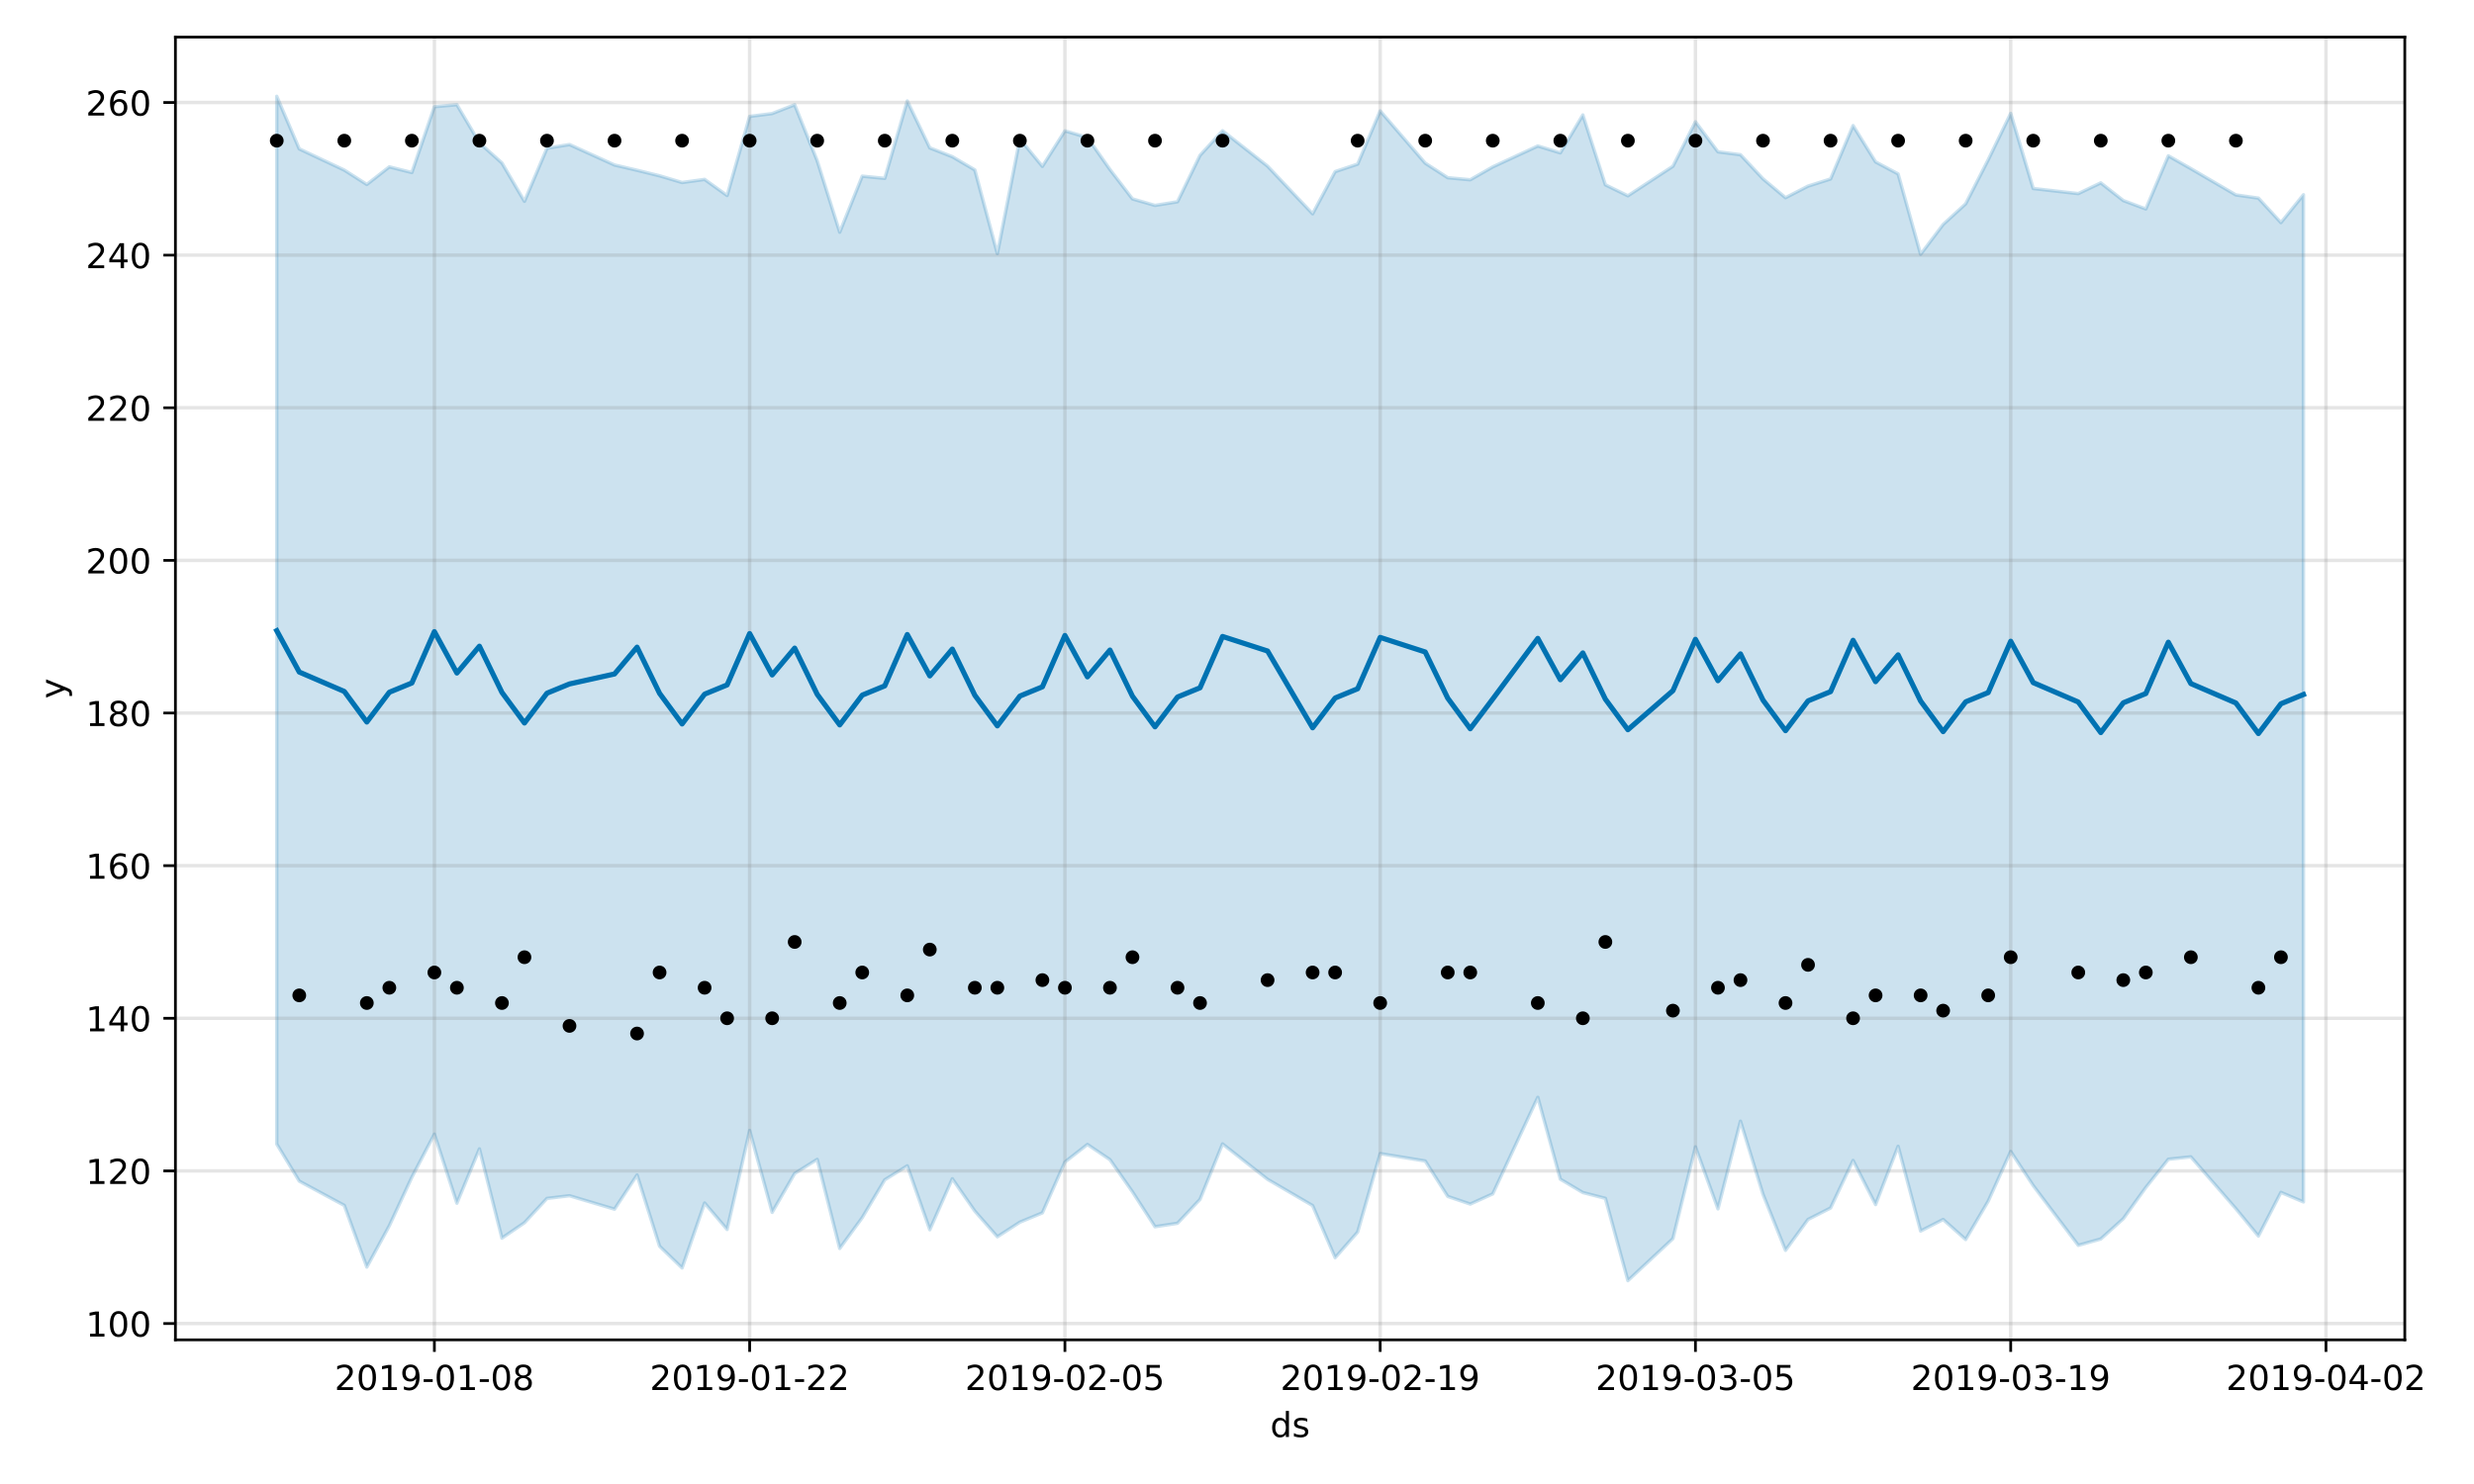 <?xml version="1.0" encoding="utf-8" standalone="no"?>
<!DOCTYPE svg PUBLIC "-//W3C//DTD SVG 1.1//EN"
  "http://www.w3.org/Graphics/SVG/1.1/DTD/svg11.dtd">
<!-- Created with matplotlib (https://matplotlib.org/) -->
<svg height="432pt" version="1.1" viewBox="0 0 720 432" width="720pt" xmlns="http://www.w3.org/2000/svg" xmlns:xlink="http://www.w3.org/1999/xlink">
 <defs>
  <style type="text/css">
*{stroke-linecap:butt;stroke-linejoin:round;}
  </style>
 </defs>
 <g id="figure_1">
  <g id="patch_1">
   <path d="M 0 432 
L 720 432 
L 720 0 
L 0 0 
z
" style="fill:#ffffff;"/>
  </g>
  <g id="axes_1">
   <g id="patch_2">
    <path d="M 51.05 390.04 
L 699.857 390.04 
L 699.857 10.8 
L 51.05 10.8 
z
" style="fill:#ffffff;"/>
   </g>
   <g id="PolyCollection_1">
    <defs>
     <path d="M 80.541 -403.962 
L 80.541 -98.959 
L 87.095 -88.161 
L 100.202 -81.095 
L 106.756 -63.142 
L 113.309 -75.193 
L 119.863 -89.298 
L 126.417 -101.846 
L 132.97 -81.734 
L 139.524 -97.559 
L 146.077 -71.567 
L 152.631 -76.053 
L 159.185 -83.125 
L 165.738 -83.907 
L 178.845 -79.998 
L 185.399 -89.959 
L 191.953 -69.223 
L 198.506 -62.887 
L 205.06 -81.792 
L 211.613 -74.097 
L 218.167 -102.927 
L 224.721 -79.072 
L 231.274 -90.397 
L 237.828 -94.494 
L 244.381 -68.563 
L 250.935 -77.53 
L 257.489 -88.544 
L 264.042 -92.62 
L 270.596 -74.007 
L 277.15 -88.855 
L 283.703 -79.435 
L 290.257 -71.97 
L 296.81 -76.213 
L 303.364 -78.929 
L 309.918 -93.724 
L 316.471 -98.839 
L 323.025 -94.42 
L 329.578 -85.042 
L 336.132 -74.89 
L 342.686 -75.891 
L 349.239 -82.854 
L 355.793 -98.995 
L 368.9 -88.688 
L 382.007 -81.039 
L 388.561 -65.871 
L 395.114 -73.334 
L 401.668 -96.181 
L 414.775 -94.031 
L 421.329 -83.712 
L 427.883 -81.484 
L 434.436 -84.455 
L 447.543 -112.554 
L 454.097 -88.735 
L 460.651 -84.841 
L 467.204 -83.152 
L 473.758 -59.198 
L 486.865 -71.424 
L 493.419 -98.143 
L 499.972 -80.089 
L 506.526 -105.616 
L 513.079 -84.335 
L 519.633 -68.019 
L 526.187 -77.008 
L 532.74 -80.34 
L 539.294 -94.18 
L 545.847 -81.338 
L 552.401 -98.308 
L 558.955 -73.64 
L 565.508 -76.998 
L 572.062 -71.17 
L 578.616 -82.315 
L 585.169 -96.812 
L 591.723 -86.862 
L 604.83 -69.482 
L 611.384 -71.325 
L 617.937 -77.218 
L 624.491 -86.316 
L 631.044 -94.533 
L 637.598 -95.231 
L 650.705 -80.135 
L 657.259 -72.183 
L 663.812 -84.888 
L 670.366 -82.108 
L 670.366 -375.306 
L 670.366 -375.306 
L 663.812 -367.199 
L 657.259 -374.333 
L 650.705 -375.264 
L 637.598 -382.914 
L 631.044 -386.642 
L 624.491 -371.172 
L 617.937 -373.624 
L 611.384 -378.771 
L 604.83 -375.648 
L 591.723 -377.132 
L 585.169 -398.993 
L 578.616 -385.485 
L 572.062 -372.67 
L 565.508 -366.661 
L 558.955 -357.965 
L 552.401 -381.381 
L 545.847 -384.866 
L 539.294 -395.445 
L 532.74 -379.903 
L 526.187 -377.828 
L 519.633 -374.45 
L 513.079 -379.947 
L 506.526 -386.964 
L 499.972 -387.803 
L 493.419 -396.546 
L 486.865 -383.6 
L 473.758 -375.004 
L 467.204 -378.211 
L 460.651 -398.546 
L 454.097 -387.505 
L 447.543 -389.497 
L 434.436 -383.421 
L 427.883 -379.672 
L 421.329 -380.273 
L 414.775 -384.514 
L 401.668 -399.718 
L 395.114 -384.229 
L 388.561 -382.045 
L 382.007 -369.762 
L 368.9 -383.633 
L 355.793 -393.934 
L 349.239 -386.779 
L 342.686 -373.269 
L 336.132 -372.213 
L 329.578 -374.101 
L 323.025 -382.667 
L 316.471 -391.989 
L 309.918 -393.899 
L 303.364 -383.569 
L 296.81 -391.559 
L 290.257 -358.176 
L 283.703 -382.54 
L 277.15 -386.387 
L 270.596 -388.952 
L 264.042 -402.604 
L 257.489 -380.075 
L 250.935 -380.72 
L 244.381 -364.405 
L 237.828 -385.213 
L 231.274 -401.509 
L 224.721 -398.952 
L 218.167 -398.111 
L 211.613 -375.084 
L 205.06 -379.781 
L 198.506 -378.875 
L 191.953 -380.832 
L 185.399 -382.443 
L 178.845 -383.974 
L 165.738 -389.92 
L 159.185 -388.857 
L 152.631 -373.399 
L 146.077 -384.566 
L 139.524 -390.435 
L 132.97 -401.524 
L 126.417 -400.941 
L 119.863 -381.777 
L 113.309 -383.432 
L 106.756 -378.311 
L 100.202 -382.49 
L 87.095 -388.662 
L 80.541 -403.962 
z
" id="me79ad6f4a4" style="stroke:#0072b2;stroke-opacity:0.2;"/>
    </defs>
    <g clip-path="url(#pa8991eb6a6)">
     <use style="fill:#0072b2;fill-opacity:0.2;stroke:#0072b2;stroke-opacity:0.2;" x="0" xlink:href="#me79ad6f4a4" y="432"/>
    </g>
   </g>
   <g id="matplotlib.axis_1">
    <g id="xtick_1">
     <g id="line2d_1">
      <path clip-path="url(#pa8991eb6a6)" d="M 126.417 390.04 
L 126.417 10.8 
" style="fill:none;stroke:#808080;stroke-linecap:square;stroke-opacity:0.2;"/>
     </g>
     <g id="line2d_2">
      <defs>
       <path d="M 0 0 
L 0 3.5 
" id="m80a63a4920" style="stroke:#000000;stroke-width:0.8;"/>
      </defs>
      <g>
       <use style="stroke:#000000;stroke-width:0.8;" x="126.417" xlink:href="#m80a63a4920" y="390.04"/>
      </g>
     </g>
     <g id="text_1">
      <!-- 2019-01-08 -->
      <defs>
       <path d="M 19.188 8.297 
L 53.609 8.297 
L 53.609 0 
L 7.328 0 
L 7.328 8.297 
Q 12.938 14.109 22.625 23.891 
Q 32.328 33.688 34.812 36.531 
Q 39.547 41.844 41.422 45.531 
Q 43.312 49.219 43.312 52.781 
Q 43.312 58.594 39.234 62.25 
Q 35.156 65.922 28.609 65.922 
Q 23.969 65.922 18.812 64.312 
Q 13.672 62.703 7.812 59.422 
L 7.812 69.391 
Q 13.766 71.781 18.938 73 
Q 24.125 74.219 28.422 74.219 
Q 39.75 74.219 46.484 68.547 
Q 53.219 62.891 53.219 53.422 
Q 53.219 48.922 51.531 44.891 
Q 49.859 40.875 45.406 35.406 
Q 44.188 33.984 37.641 27.219 
Q 31.109 20.453 19.188 8.297 
z
" id="DejaVuSans-50"/>
       <path d="M 31.781 66.406 
Q 24.172 66.406 20.328 58.906 
Q 16.5 51.422 16.5 36.375 
Q 16.5 21.391 20.328 13.891 
Q 24.172 6.391 31.781 6.391 
Q 39.453 6.391 43.281 13.891 
Q 47.125 21.391 47.125 36.375 
Q 47.125 51.422 43.281 58.906 
Q 39.453 66.406 31.781 66.406 
z
M 31.781 74.219 
Q 44.047 74.219 50.516 64.516 
Q 56.984 54.828 56.984 36.375 
Q 56.984 17.969 50.516 8.266 
Q 44.047 -1.422 31.781 -1.422 
Q 19.531 -1.422 13.062 8.266 
Q 6.594 17.969 6.594 36.375 
Q 6.594 54.828 13.062 64.516 
Q 19.531 74.219 31.781 74.219 
z
" id="DejaVuSans-48"/>
       <path d="M 12.406 8.297 
L 28.516 8.297 
L 28.516 63.922 
L 10.984 60.406 
L 10.984 69.391 
L 28.422 72.906 
L 38.281 72.906 
L 38.281 8.297 
L 54.391 8.297 
L 54.391 0 
L 12.406 0 
z
" id="DejaVuSans-49"/>
       <path d="M 10.984 1.516 
L 10.984 10.5 
Q 14.703 8.734 18.5 7.812 
Q 22.312 6.891 25.984 6.891 
Q 35.75 6.891 40.891 13.453 
Q 46.047 20.016 46.781 33.406 
Q 43.953 29.203 39.594 26.953 
Q 35.25 24.703 29.984 24.703 
Q 19.047 24.703 12.672 31.312 
Q 6.297 37.938 6.297 49.422 
Q 6.297 60.641 12.938 67.422 
Q 19.578 74.219 30.609 74.219 
Q 43.266 74.219 49.922 64.516 
Q 56.594 54.828 56.594 36.375 
Q 56.594 19.141 48.406 8.859 
Q 40.234 -1.422 26.422 -1.422 
Q 22.703 -1.422 18.891 -0.688 
Q 15.094 0.047 10.984 1.516 
z
M 30.609 32.422 
Q 37.25 32.422 41.125 36.953 
Q 45.016 41.5 45.016 49.422 
Q 45.016 57.281 41.125 61.844 
Q 37.25 66.406 30.609 66.406 
Q 23.969 66.406 20.094 61.844 
Q 16.219 57.281 16.219 49.422 
Q 16.219 41.5 20.094 36.953 
Q 23.969 32.422 30.609 32.422 
z
" id="DejaVuSans-57"/>
       <path d="M 4.891 31.391 
L 31.203 31.391 
L 31.203 23.391 
L 4.891 23.391 
z
" id="DejaVuSans-45"/>
       <path d="M 31.781 34.625 
Q 24.75 34.625 20.719 30.859 
Q 16.703 27.094 16.703 20.516 
Q 16.703 13.922 20.719 10.156 
Q 24.75 6.391 31.781 6.391 
Q 38.812 6.391 42.859 10.172 
Q 46.922 13.969 46.922 20.516 
Q 46.922 27.094 42.891 30.859 
Q 38.875 34.625 31.781 34.625 
z
M 21.922 38.812 
Q 15.578 40.375 12.031 44.719 
Q 8.5 49.078 8.5 55.328 
Q 8.5 64.062 14.719 69.141 
Q 20.953 74.219 31.781 74.219 
Q 42.672 74.219 48.875 69.141 
Q 55.078 64.062 55.078 55.328 
Q 55.078 49.078 51.531 44.719 
Q 48 40.375 41.703 38.812 
Q 48.828 37.156 52.797 32.312 
Q 56.781 27.484 56.781 20.516 
Q 56.781 9.906 50.312 4.234 
Q 43.844 -1.422 31.781 -1.422 
Q 19.734 -1.422 13.25 4.234 
Q 6.781 9.906 6.781 20.516 
Q 6.781 27.484 10.781 32.312 
Q 14.797 37.156 21.922 38.812 
z
M 18.312 54.391 
Q 18.312 48.734 21.844 45.562 
Q 25.391 42.391 31.781 42.391 
Q 38.141 42.391 41.719 45.562 
Q 45.312 48.734 45.312 54.391 
Q 45.312 60.062 41.719 63.234 
Q 38.141 66.406 31.781 66.406 
Q 25.391 66.406 21.844 63.234 
Q 18.312 60.062 18.312 54.391 
z
" id="DejaVuSans-56"/>
      </defs>
      <g transform="translate(97.359 404.638)scale(0.1 -0.1)">
       <use xlink:href="#DejaVuSans-50"/>
       <use x="63.623" xlink:href="#DejaVuSans-48"/>
       <use x="127.246" xlink:href="#DejaVuSans-49"/>
       <use x="190.869" xlink:href="#DejaVuSans-57"/>
       <use x="254.492" xlink:href="#DejaVuSans-45"/>
       <use x="290.576" xlink:href="#DejaVuSans-48"/>
       <use x="354.199" xlink:href="#DejaVuSans-49"/>
       <use x="417.822" xlink:href="#DejaVuSans-45"/>
       <use x="453.906" xlink:href="#DejaVuSans-48"/>
       <use x="517.529" xlink:href="#DejaVuSans-56"/>
      </g>
     </g>
    </g>
    <g id="xtick_2">
     <g id="line2d_3">
      <path clip-path="url(#pa8991eb6a6)" d="M 218.167 390.04 
L 218.167 10.8 
" style="fill:none;stroke:#808080;stroke-linecap:square;stroke-opacity:0.2;"/>
     </g>
     <g id="line2d_4">
      <g>
       <use style="stroke:#000000;stroke-width:0.8;" x="218.167" xlink:href="#m80a63a4920" y="390.04"/>
      </g>
     </g>
     <g id="text_2">
      <!-- 2019-01-22 -->
      <g transform="translate(189.109 404.638)scale(0.1 -0.1)">
       <use xlink:href="#DejaVuSans-50"/>
       <use x="63.623" xlink:href="#DejaVuSans-48"/>
       <use x="127.246" xlink:href="#DejaVuSans-49"/>
       <use x="190.869" xlink:href="#DejaVuSans-57"/>
       <use x="254.492" xlink:href="#DejaVuSans-45"/>
       <use x="290.576" xlink:href="#DejaVuSans-48"/>
       <use x="354.199" xlink:href="#DejaVuSans-49"/>
       <use x="417.822" xlink:href="#DejaVuSans-45"/>
       <use x="453.906" xlink:href="#DejaVuSans-50"/>
       <use x="517.529" xlink:href="#DejaVuSans-50"/>
      </g>
     </g>
    </g>
    <g id="xtick_3">
     <g id="line2d_5">
      <path clip-path="url(#pa8991eb6a6)" d="M 309.918 390.04 
L 309.918 10.8 
" style="fill:none;stroke:#808080;stroke-linecap:square;stroke-opacity:0.2;"/>
     </g>
     <g id="line2d_6">
      <g>
       <use style="stroke:#000000;stroke-width:0.8;" x="309.918" xlink:href="#m80a63a4920" y="390.04"/>
      </g>
     </g>
     <g id="text_3">
      <!-- 2019-02-05 -->
      <defs>
       <path d="M 10.797 72.906 
L 49.516 72.906 
L 49.516 64.594 
L 19.828 64.594 
L 19.828 46.734 
Q 21.969 47.469 24.109 47.828 
Q 26.266 48.188 28.422 48.188 
Q 40.625 48.188 47.75 41.5 
Q 54.891 34.812 54.891 23.391 
Q 54.891 11.625 47.562 5.094 
Q 40.234 -1.422 26.906 -1.422 
Q 22.312 -1.422 17.547 -0.641 
Q 12.797 0.141 7.719 1.703 
L 7.719 11.625 
Q 12.109 9.234 16.797 8.062 
Q 21.484 6.891 26.703 6.891 
Q 35.156 6.891 40.078 11.328 
Q 45.016 15.766 45.016 23.391 
Q 45.016 31 40.078 35.438 
Q 35.156 39.891 26.703 39.891 
Q 22.75 39.891 18.812 39.016 
Q 14.891 38.141 10.797 36.281 
z
" id="DejaVuSans-53"/>
      </defs>
      <g transform="translate(280.86 404.638)scale(0.1 -0.1)">
       <use xlink:href="#DejaVuSans-50"/>
       <use x="63.623" xlink:href="#DejaVuSans-48"/>
       <use x="127.246" xlink:href="#DejaVuSans-49"/>
       <use x="190.869" xlink:href="#DejaVuSans-57"/>
       <use x="254.492" xlink:href="#DejaVuSans-45"/>
       <use x="290.576" xlink:href="#DejaVuSans-48"/>
       <use x="354.199" xlink:href="#DejaVuSans-50"/>
       <use x="417.822" xlink:href="#DejaVuSans-45"/>
       <use x="453.906" xlink:href="#DejaVuSans-48"/>
       <use x="517.529" xlink:href="#DejaVuSans-53"/>
      </g>
     </g>
    </g>
    <g id="xtick_4">
     <g id="line2d_7">
      <path clip-path="url(#pa8991eb6a6)" d="M 401.668 390.04 
L 401.668 10.8 
" style="fill:none;stroke:#808080;stroke-linecap:square;stroke-opacity:0.2;"/>
     </g>
     <g id="line2d_8">
      <g>
       <use style="stroke:#000000;stroke-width:0.8;" x="401.668" xlink:href="#m80a63a4920" y="390.04"/>
      </g>
     </g>
     <g id="text_4">
      <!-- 2019-02-19 -->
      <g transform="translate(372.61 404.638)scale(0.1 -0.1)">
       <use xlink:href="#DejaVuSans-50"/>
       <use x="63.623" xlink:href="#DejaVuSans-48"/>
       <use x="127.246" xlink:href="#DejaVuSans-49"/>
       <use x="190.869" xlink:href="#DejaVuSans-57"/>
       <use x="254.492" xlink:href="#DejaVuSans-45"/>
       <use x="290.576" xlink:href="#DejaVuSans-48"/>
       <use x="354.199" xlink:href="#DejaVuSans-50"/>
       <use x="417.822" xlink:href="#DejaVuSans-45"/>
       <use x="453.906" xlink:href="#DejaVuSans-49"/>
       <use x="517.529" xlink:href="#DejaVuSans-57"/>
      </g>
     </g>
    </g>
    <g id="xtick_5">
     <g id="line2d_9">
      <path clip-path="url(#pa8991eb6a6)" d="M 493.419 390.04 
L 493.419 10.8 
" style="fill:none;stroke:#808080;stroke-linecap:square;stroke-opacity:0.2;"/>
     </g>
     <g id="line2d_10">
      <g>
       <use style="stroke:#000000;stroke-width:0.8;" x="493.419" xlink:href="#m80a63a4920" y="390.04"/>
      </g>
     </g>
     <g id="text_5">
      <!-- 2019-03-05 -->
      <defs>
       <path d="M 40.578 39.312 
Q 47.656 37.797 51.625 33 
Q 55.609 28.219 55.609 21.188 
Q 55.609 10.406 48.188 4.484 
Q 40.766 -1.422 27.094 -1.422 
Q 22.516 -1.422 17.656 -0.516 
Q 12.797 0.391 7.625 2.203 
L 7.625 11.719 
Q 11.719 9.328 16.594 8.109 
Q 21.484 6.891 26.812 6.891 
Q 36.078 6.891 40.938 10.547 
Q 45.797 14.203 45.797 21.188 
Q 45.797 27.641 41.281 31.266 
Q 36.766 34.906 28.719 34.906 
L 20.219 34.906 
L 20.219 43.016 
L 29.109 43.016 
Q 36.375 43.016 40.234 45.922 
Q 44.094 48.828 44.094 54.297 
Q 44.094 59.906 40.109 62.906 
Q 36.141 65.922 28.719 65.922 
Q 24.656 65.922 20.016 65.031 
Q 15.375 64.156 9.812 62.312 
L 9.812 71.094 
Q 15.438 72.656 20.344 73.438 
Q 25.25 74.219 29.594 74.219 
Q 40.828 74.219 47.359 69.109 
Q 53.906 64.016 53.906 55.328 
Q 53.906 49.266 50.438 45.094 
Q 46.969 40.922 40.578 39.312 
z
" id="DejaVuSans-51"/>
      </defs>
      <g transform="translate(464.361 404.638)scale(0.1 -0.1)">
       <use xlink:href="#DejaVuSans-50"/>
       <use x="63.623" xlink:href="#DejaVuSans-48"/>
       <use x="127.246" xlink:href="#DejaVuSans-49"/>
       <use x="190.869" xlink:href="#DejaVuSans-57"/>
       <use x="254.492" xlink:href="#DejaVuSans-45"/>
       <use x="290.576" xlink:href="#DejaVuSans-48"/>
       <use x="354.199" xlink:href="#DejaVuSans-51"/>
       <use x="417.822" xlink:href="#DejaVuSans-45"/>
       <use x="453.906" xlink:href="#DejaVuSans-48"/>
       <use x="517.529" xlink:href="#DejaVuSans-53"/>
      </g>
     </g>
    </g>
    <g id="xtick_6">
     <g id="line2d_11">
      <path clip-path="url(#pa8991eb6a6)" d="M 585.169 390.04 
L 585.169 10.8 
" style="fill:none;stroke:#808080;stroke-linecap:square;stroke-opacity:0.2;"/>
     </g>
     <g id="line2d_12">
      <g>
       <use style="stroke:#000000;stroke-width:0.8;" x="585.169" xlink:href="#m80a63a4920" y="390.04"/>
      </g>
     </g>
     <g id="text_6">
      <!-- 2019-03-19 -->
      <g transform="translate(556.111 404.638)scale(0.1 -0.1)">
       <use xlink:href="#DejaVuSans-50"/>
       <use x="63.623" xlink:href="#DejaVuSans-48"/>
       <use x="127.246" xlink:href="#DejaVuSans-49"/>
       <use x="190.869" xlink:href="#DejaVuSans-57"/>
       <use x="254.492" xlink:href="#DejaVuSans-45"/>
       <use x="290.576" xlink:href="#DejaVuSans-48"/>
       <use x="354.199" xlink:href="#DejaVuSans-51"/>
       <use x="417.822" xlink:href="#DejaVuSans-45"/>
       <use x="453.906" xlink:href="#DejaVuSans-49"/>
       <use x="517.529" xlink:href="#DejaVuSans-57"/>
      </g>
     </g>
    </g>
    <g id="xtick_7">
     <g id="line2d_13">
      <path clip-path="url(#pa8991eb6a6)" d="M 676.92 390.04 
L 676.92 10.8 
" style="fill:none;stroke:#808080;stroke-linecap:square;stroke-opacity:0.2;"/>
     </g>
     <g id="line2d_14">
      <g>
       <use style="stroke:#000000;stroke-width:0.8;" x="676.92" xlink:href="#m80a63a4920" y="390.04"/>
      </g>
     </g>
     <g id="text_7">
      <!-- 2019-04-02 -->
      <defs>
       <path d="M 37.797 64.312 
L 12.891 25.391 
L 37.797 25.391 
z
M 35.203 72.906 
L 47.609 72.906 
L 47.609 25.391 
L 58.016 25.391 
L 58.016 17.188 
L 47.609 17.188 
L 47.609 0 
L 37.797 0 
L 37.797 17.188 
L 4.891 17.188 
L 4.891 26.703 
z
" id="DejaVuSans-52"/>
      </defs>
      <g transform="translate(647.862 404.638)scale(0.1 -0.1)">
       <use xlink:href="#DejaVuSans-50"/>
       <use x="63.623" xlink:href="#DejaVuSans-48"/>
       <use x="127.246" xlink:href="#DejaVuSans-49"/>
       <use x="190.869" xlink:href="#DejaVuSans-57"/>
       <use x="254.492" xlink:href="#DejaVuSans-45"/>
       <use x="290.576" xlink:href="#DejaVuSans-48"/>
       <use x="354.199" xlink:href="#DejaVuSans-52"/>
       <use x="417.822" xlink:href="#DejaVuSans-45"/>
       <use x="453.906" xlink:href="#DejaVuSans-48"/>
       <use x="517.529" xlink:href="#DejaVuSans-50"/>
      </g>
     </g>
    </g>
    <g id="text_8">
     <!-- ds -->
     <defs>
      <path d="M 45.406 46.391 
L 45.406 75.984 
L 54.391 75.984 
L 54.391 0 
L 45.406 0 
L 45.406 8.203 
Q 42.578 3.328 38.25 0.953 
Q 33.938 -1.422 27.875 -1.422 
Q 17.969 -1.422 11.734 6.484 
Q 5.516 14.406 5.516 27.297 
Q 5.516 40.188 11.734 48.094 
Q 17.969 56 27.875 56 
Q 33.938 56 38.25 53.625 
Q 42.578 51.266 45.406 46.391 
z
M 14.797 27.297 
Q 14.797 17.391 18.875 11.75 
Q 22.953 6.109 30.078 6.109 
Q 37.203 6.109 41.297 11.75 
Q 45.406 17.391 45.406 27.297 
Q 45.406 37.203 41.297 42.844 
Q 37.203 48.484 30.078 48.484 
Q 22.953 48.484 18.875 42.844 
Q 14.797 37.203 14.797 27.297 
z
" id="DejaVuSans-100"/>
      <path d="M 44.281 53.078 
L 44.281 44.578 
Q 40.484 46.531 36.375 47.5 
Q 32.281 48.484 27.875 48.484 
Q 21.188 48.484 17.844 46.438 
Q 14.5 44.391 14.5 40.281 
Q 14.5 37.156 16.891 35.375 
Q 19.281 33.594 26.516 31.984 
L 29.594 31.297 
Q 39.156 29.25 43.188 25.516 
Q 47.219 21.781 47.219 15.094 
Q 47.219 7.469 41.188 3.016 
Q 35.156 -1.422 24.609 -1.422 
Q 20.219 -1.422 15.453 -0.562 
Q 10.688 0.297 5.422 2 
L 5.422 11.281 
Q 10.406 8.688 15.234 7.391 
Q 20.062 6.109 24.812 6.109 
Q 31.156 6.109 34.562 8.281 
Q 37.984 10.453 37.984 14.406 
Q 37.984 18.062 35.516 20.016 
Q 33.062 21.969 24.703 23.781 
L 21.578 24.516 
Q 13.234 26.266 9.516 29.906 
Q 5.812 33.547 5.812 39.891 
Q 5.812 47.609 11.281 51.797 
Q 16.75 56 26.812 56 
Q 31.781 56 36.172 55.266 
Q 40.578 54.547 44.281 53.078 
z
" id="DejaVuSans-115"/>
     </defs>
     <g transform="translate(369.675 418.317)scale(0.1 -0.1)">
      <use xlink:href="#DejaVuSans-100"/>
      <use x="63.477" xlink:href="#DejaVuSans-115"/>
     </g>
    </g>
   </g>
   <g id="matplotlib.axis_2">
    <g id="ytick_1">
     <g id="line2d_15">
      <path clip-path="url(#pa8991eb6a6)" d="M 51.05 385.284 
L 699.857 385.284 
" style="fill:none;stroke:#808080;stroke-linecap:square;stroke-opacity:0.2;"/>
     </g>
     <g id="line2d_16">
      <defs>
       <path d="M 0 0 
L -3.5 0 
" id="mad7e6a86d5" style="stroke:#000000;stroke-width:0.8;"/>
      </defs>
      <g>
       <use style="stroke:#000000;stroke-width:0.8;" x="51.05" xlink:href="#mad7e6a86d5" y="385.284"/>
      </g>
     </g>
     <g id="text_9">
      <!-- 100 -->
      <g transform="translate(24.962 389.083)scale(0.1 -0.1)">
       <use xlink:href="#DejaVuSans-49"/>
       <use x="63.623" xlink:href="#DejaVuSans-48"/>
       <use x="127.246" xlink:href="#DejaVuSans-48"/>
      </g>
     </g>
    </g>
    <g id="ytick_2">
     <g id="line2d_17">
      <path clip-path="url(#pa8991eb6a6)" d="M 51.05 340.854 
L 699.857 340.854 
" style="fill:none;stroke:#808080;stroke-linecap:square;stroke-opacity:0.2;"/>
     </g>
     <g id="line2d_18">
      <g>
       <use style="stroke:#000000;stroke-width:0.8;" x="51.05" xlink:href="#mad7e6a86d5" y="340.854"/>
      </g>
     </g>
     <g id="text_10">
      <!-- 120 -->
      <g transform="translate(24.962 344.653)scale(0.1 -0.1)">
       <use xlink:href="#DejaVuSans-49"/>
       <use x="63.623" xlink:href="#DejaVuSans-50"/>
       <use x="127.246" xlink:href="#DejaVuSans-48"/>
      </g>
     </g>
    </g>
    <g id="ytick_3">
     <g id="line2d_19">
      <path clip-path="url(#pa8991eb6a6)" d="M 51.05 296.424 
L 699.857 296.424 
" style="fill:none;stroke:#808080;stroke-linecap:square;stroke-opacity:0.2;"/>
     </g>
     <g id="line2d_20">
      <g>
       <use style="stroke:#000000;stroke-width:0.8;" x="51.05" xlink:href="#mad7e6a86d5" y="296.424"/>
      </g>
     </g>
     <g id="text_11">
      <!-- 140 -->
      <g transform="translate(24.962 300.223)scale(0.1 -0.1)">
       <use xlink:href="#DejaVuSans-49"/>
       <use x="63.623" xlink:href="#DejaVuSans-52"/>
       <use x="127.246" xlink:href="#DejaVuSans-48"/>
      </g>
     </g>
    </g>
    <g id="ytick_4">
     <g id="line2d_21">
      <path clip-path="url(#pa8991eb6a6)" d="M 51.05 251.994 
L 699.857 251.994 
" style="fill:none;stroke:#808080;stroke-linecap:square;stroke-opacity:0.2;"/>
     </g>
     <g id="line2d_22">
      <g>
       <use style="stroke:#000000;stroke-width:0.8;" x="51.05" xlink:href="#mad7e6a86d5" y="251.994"/>
      </g>
     </g>
     <g id="text_12">
      <!-- 160 -->
      <defs>
       <path d="M 33.016 40.375 
Q 26.375 40.375 22.484 35.828 
Q 18.609 31.297 18.609 23.391 
Q 18.609 15.531 22.484 10.953 
Q 26.375 6.391 33.016 6.391 
Q 39.656 6.391 43.531 10.953 
Q 47.406 15.531 47.406 23.391 
Q 47.406 31.297 43.531 35.828 
Q 39.656 40.375 33.016 40.375 
z
M 52.594 71.297 
L 52.594 62.312 
Q 48.875 64.062 45.094 64.984 
Q 41.312 65.922 37.594 65.922 
Q 27.828 65.922 22.672 59.328 
Q 17.531 52.734 16.797 39.406 
Q 19.672 43.656 24.016 45.922 
Q 28.375 48.188 33.594 48.188 
Q 44.578 48.188 50.953 41.516 
Q 57.328 34.859 57.328 23.391 
Q 57.328 12.156 50.688 5.359 
Q 44.047 -1.422 33.016 -1.422 
Q 20.359 -1.422 13.672 8.266 
Q 6.984 17.969 6.984 36.375 
Q 6.984 53.656 15.188 63.938 
Q 23.391 74.219 37.203 74.219 
Q 40.922 74.219 44.703 73.484 
Q 48.484 72.75 52.594 71.297 
z
" id="DejaVuSans-54"/>
      </defs>
      <g transform="translate(24.962 255.793)scale(0.1 -0.1)">
       <use xlink:href="#DejaVuSans-49"/>
       <use x="63.623" xlink:href="#DejaVuSans-54"/>
       <use x="127.246" xlink:href="#DejaVuSans-48"/>
      </g>
     </g>
    </g>
    <g id="ytick_5">
     <g id="line2d_23">
      <path clip-path="url(#pa8991eb6a6)" d="M 51.05 207.563 
L 699.857 207.563 
" style="fill:none;stroke:#808080;stroke-linecap:square;stroke-opacity:0.2;"/>
     </g>
     <g id="line2d_24">
      <g>
       <use style="stroke:#000000;stroke-width:0.8;" x="51.05" xlink:href="#mad7e6a86d5" y="207.563"/>
      </g>
     </g>
     <g id="text_13">
      <!-- 180 -->
      <g transform="translate(24.962 211.363)scale(0.1 -0.1)">
       <use xlink:href="#DejaVuSans-49"/>
       <use x="63.623" xlink:href="#DejaVuSans-56"/>
       <use x="127.246" xlink:href="#DejaVuSans-48"/>
      </g>
     </g>
    </g>
    <g id="ytick_6">
     <g id="line2d_25">
      <path clip-path="url(#pa8991eb6a6)" d="M 51.05 163.133 
L 699.857 163.133 
" style="fill:none;stroke:#808080;stroke-linecap:square;stroke-opacity:0.2;"/>
     </g>
     <g id="line2d_26">
      <g>
       <use style="stroke:#000000;stroke-width:0.8;" x="51.05" xlink:href="#mad7e6a86d5" y="163.133"/>
      </g>
     </g>
     <g id="text_14">
      <!-- 200 -->
      <g transform="translate(24.962 166.933)scale(0.1 -0.1)">
       <use xlink:href="#DejaVuSans-50"/>
       <use x="63.623" xlink:href="#DejaVuSans-48"/>
       <use x="127.246" xlink:href="#DejaVuSans-48"/>
      </g>
     </g>
    </g>
    <g id="ytick_7">
     <g id="line2d_27">
      <path clip-path="url(#pa8991eb6a6)" d="M 51.05 118.703 
L 699.857 118.703 
" style="fill:none;stroke:#808080;stroke-linecap:square;stroke-opacity:0.2;"/>
     </g>
     <g id="line2d_28">
      <g>
       <use style="stroke:#000000;stroke-width:0.8;" x="51.05" xlink:href="#mad7e6a86d5" y="118.703"/>
      </g>
     </g>
     <g id="text_15">
      <!-- 220 -->
      <g transform="translate(24.962 122.503)scale(0.1 -0.1)">
       <use xlink:href="#DejaVuSans-50"/>
       <use x="63.623" xlink:href="#DejaVuSans-50"/>
       <use x="127.246" xlink:href="#DejaVuSans-48"/>
      </g>
     </g>
    </g>
    <g id="ytick_8">
     <g id="line2d_29">
      <path clip-path="url(#pa8991eb6a6)" d="M 51.05 74.273 
L 699.857 74.273 
" style="fill:none;stroke:#808080;stroke-linecap:square;stroke-opacity:0.2;"/>
     </g>
     <g id="line2d_30">
      <g>
       <use style="stroke:#000000;stroke-width:0.8;" x="51.05" xlink:href="#mad7e6a86d5" y="74.273"/>
      </g>
     </g>
     <g id="text_16">
      <!-- 240 -->
      <g transform="translate(24.962 78.072)scale(0.1 -0.1)">
       <use xlink:href="#DejaVuSans-50"/>
       <use x="63.623" xlink:href="#DejaVuSans-52"/>
       <use x="127.246" xlink:href="#DejaVuSans-48"/>
      </g>
     </g>
    </g>
    <g id="ytick_9">
     <g id="line2d_31">
      <path clip-path="url(#pa8991eb6a6)" d="M 51.05 29.843 
L 699.857 29.843 
" style="fill:none;stroke:#808080;stroke-linecap:square;stroke-opacity:0.2;"/>
     </g>
     <g id="line2d_32">
      <g>
       <use style="stroke:#000000;stroke-width:0.8;" x="51.05" xlink:href="#mad7e6a86d5" y="29.843"/>
      </g>
     </g>
     <g id="text_17">
      <!-- 260 -->
      <g transform="translate(24.962 33.642)scale(0.1 -0.1)">
       <use xlink:href="#DejaVuSans-50"/>
       <use x="63.623" xlink:href="#DejaVuSans-54"/>
       <use x="127.246" xlink:href="#DejaVuSans-48"/>
      </g>
     </g>
    </g>
    <g id="text_18">
     <!-- y -->
     <defs>
      <path d="M 32.172 -5.078 
Q 28.375 -14.844 24.75 -17.812 
Q 21.141 -20.797 15.094 -20.797 
L 7.906 -20.797 
L 7.906 -13.281 
L 13.188 -13.281 
Q 16.891 -13.281 18.938 -11.516 
Q 21 -9.766 23.484 -3.219 
L 25.094 0.875 
L 2.984 54.688 
L 12.5 54.688 
L 29.594 11.922 
L 46.688 54.688 
L 56.203 54.688 
z
" id="DejaVuSans-121"/>
     </defs>
     <g transform="translate(18.883 203.379)rotate(-90)scale(0.1 -0.1)">
      <use xlink:href="#DejaVuSans-121"/>
     </g>
    </g>
   </g>
   <g id="line2d_33">
    <defs>
     <path d="M 0 1.5 
C 0.398 1.5 0.779 1.342 1.061 1.061 
C 1.342 0.779 1.5 0.398 1.5 0 
C 1.5 -0.398 1.342 -0.779 1.061 -1.061 
C 0.779 -1.342 0.398 -1.5 0 -1.5 
C -0.398 -1.5 -0.779 -1.342 -1.061 -1.061 
C -1.342 -0.779 -1.5 -0.398 -1.5 0 
C -1.5 0.398 -1.342 0.779 -1.061 1.061 
C -0.779 1.342 -0.398 1.5 0 1.5 
z
" id="m321ede5113" style="stroke:#000000;"/>
    </defs>
    <g clip-path="url(#pa8991eb6a6)">
     <use style="stroke:#000000;" x="80.541" xlink:href="#m321ede5113" y="40.951"/>
     <use style="stroke:#000000;" x="87.095" xlink:href="#m321ede5113" y="289.759"/>
     <use style="stroke:#000000;" x="100.202" xlink:href="#m321ede5113" y="40.951"/>
     <use style="stroke:#000000;" x="106.756" xlink:href="#m321ede5113" y="291.981"/>
     <use style="stroke:#000000;" x="113.309" xlink:href="#m321ede5113" y="287.538"/>
     <use style="stroke:#000000;" x="119.863" xlink:href="#m321ede5113" y="40.951"/>
     <use style="stroke:#000000;" x="126.417" xlink:href="#m321ede5113" y="283.095"/>
     <use style="stroke:#000000;" x="132.97" xlink:href="#m321ede5113" y="287.538"/>
     <use style="stroke:#000000;" x="139.524" xlink:href="#m321ede5113" y="40.951"/>
     <use style="stroke:#000000;" x="146.077" xlink:href="#m321ede5113" y="291.981"/>
     <use style="stroke:#000000;" x="152.631" xlink:href="#m321ede5113" y="278.652"/>
     <use style="stroke:#000000;" x="159.185" xlink:href="#m321ede5113" y="40.951"/>
     <use style="stroke:#000000;" x="165.738" xlink:href="#m321ede5113" y="298.645"/>
     <use style="stroke:#000000;" x="178.845" xlink:href="#m321ede5113" y="40.951"/>
     <use style="stroke:#000000;" x="185.399" xlink:href="#m321ede5113" y="300.867"/>
     <use style="stroke:#000000;" x="191.953" xlink:href="#m321ede5113" y="283.095"/>
     <use style="stroke:#000000;" x="198.506" xlink:href="#m321ede5113" y="40.951"/>
     <use style="stroke:#000000;" x="205.06" xlink:href="#m321ede5113" y="287.538"/>
     <use style="stroke:#000000;" x="211.613" xlink:href="#m321ede5113" y="296.424"/>
     <use style="stroke:#000000;" x="218.167" xlink:href="#m321ede5113" y="40.951"/>
     <use style="stroke:#000000;" x="224.721" xlink:href="#m321ede5113" y="296.424"/>
     <use style="stroke:#000000;" x="231.274" xlink:href="#m321ede5113" y="274.209"/>
     <use style="stroke:#000000;" x="237.828" xlink:href="#m321ede5113" y="40.951"/>
     <use style="stroke:#000000;" x="244.381" xlink:href="#m321ede5113" y="291.981"/>
     <use style="stroke:#000000;" x="250.935" xlink:href="#m321ede5113" y="283.095"/>
     <use style="stroke:#000000;" x="257.489" xlink:href="#m321ede5113" y="40.951"/>
     <use style="stroke:#000000;" x="264.042" xlink:href="#m321ede5113" y="289.759"/>
     <use style="stroke:#000000;" x="270.596" xlink:href="#m321ede5113" y="276.43"/>
     <use style="stroke:#000000;" x="277.15" xlink:href="#m321ede5113" y="40.951"/>
     <use style="stroke:#000000;" x="283.703" xlink:href="#m321ede5113" y="287.538"/>
     <use style="stroke:#000000;" x="290.257" xlink:href="#m321ede5113" y="287.538"/>
     <use style="stroke:#000000;" x="296.81" xlink:href="#m321ede5113" y="40.951"/>
     <use style="stroke:#000000;" x="303.364" xlink:href="#m321ede5113" y="285.316"/>
     <use style="stroke:#000000;" x="309.918" xlink:href="#m321ede5113" y="287.538"/>
     <use style="stroke:#000000;" x="316.471" xlink:href="#m321ede5113" y="40.951"/>
     <use style="stroke:#000000;" x="323.025" xlink:href="#m321ede5113" y="287.538"/>
     <use style="stroke:#000000;" x="329.578" xlink:href="#m321ede5113" y="278.652"/>
     <use style="stroke:#000000;" x="336.132" xlink:href="#m321ede5113" y="40.951"/>
     <use style="stroke:#000000;" x="342.686" xlink:href="#m321ede5113" y="287.538"/>
     <use style="stroke:#000000;" x="349.239" xlink:href="#m321ede5113" y="291.981"/>
     <use style="stroke:#000000;" x="355.793" xlink:href="#m321ede5113" y="40.951"/>
     <use style="stroke:#000000;" x="368.9" xlink:href="#m321ede5113" y="285.316"/>
     <use style="stroke:#000000;" x="382.007" xlink:href="#m321ede5113" y="283.095"/>
     <use style="stroke:#000000;" x="388.561" xlink:href="#m321ede5113" y="283.095"/>
     <use style="stroke:#000000;" x="395.114" xlink:href="#m321ede5113" y="40.951"/>
     <use style="stroke:#000000;" x="401.668" xlink:href="#m321ede5113" y="291.981"/>
     <use style="stroke:#000000;" x="414.775" xlink:href="#m321ede5113" y="40.951"/>
     <use style="stroke:#000000;" x="421.329" xlink:href="#m321ede5113" y="283.095"/>
     <use style="stroke:#000000;" x="427.883" xlink:href="#m321ede5113" y="283.095"/>
     <use style="stroke:#000000;" x="434.436" xlink:href="#m321ede5113" y="40.951"/>
     <use style="stroke:#000000;" x="447.543" xlink:href="#m321ede5113" y="291.981"/>
     <use style="stroke:#000000;" x="454.097" xlink:href="#m321ede5113" y="40.951"/>
     <use style="stroke:#000000;" x="460.651" xlink:href="#m321ede5113" y="296.424"/>
     <use style="stroke:#000000;" x="467.204" xlink:href="#m321ede5113" y="274.209"/>
     <use style="stroke:#000000;" x="473.758" xlink:href="#m321ede5113" y="40.951"/>
     <use style="stroke:#000000;" x="486.865" xlink:href="#m321ede5113" y="294.202"/>
     <use style="stroke:#000000;" x="493.419" xlink:href="#m321ede5113" y="40.951"/>
     <use style="stroke:#000000;" x="499.972" xlink:href="#m321ede5113" y="287.538"/>
     <use style="stroke:#000000;" x="506.526" xlink:href="#m321ede5113" y="285.316"/>
     <use style="stroke:#000000;" x="513.079" xlink:href="#m321ede5113" y="40.951"/>
     <use style="stroke:#000000;" x="519.633" xlink:href="#m321ede5113" y="291.981"/>
     <use style="stroke:#000000;" x="526.187" xlink:href="#m321ede5113" y="280.873"/>
     <use style="stroke:#000000;" x="532.74" xlink:href="#m321ede5113" y="40.951"/>
     <use style="stroke:#000000;" x="539.294" xlink:href="#m321ede5113" y="296.424"/>
     <use style="stroke:#000000;" x="545.847" xlink:href="#m321ede5113" y="289.759"/>
     <use style="stroke:#000000;" x="552.401" xlink:href="#m321ede5113" y="40.951"/>
     <use style="stroke:#000000;" x="558.955" xlink:href="#m321ede5113" y="289.759"/>
     <use style="stroke:#000000;" x="565.508" xlink:href="#m321ede5113" y="294.202"/>
     <use style="stroke:#000000;" x="572.062" xlink:href="#m321ede5113" y="40.951"/>
     <use style="stroke:#000000;" x="578.616" xlink:href="#m321ede5113" y="289.759"/>
     <use style="stroke:#000000;" x="585.169" xlink:href="#m321ede5113" y="278.652"/>
     <use style="stroke:#000000;" x="591.723" xlink:href="#m321ede5113" y="40.951"/>
     <use style="stroke:#000000;" x="604.83" xlink:href="#m321ede5113" y="283.095"/>
     <use style="stroke:#000000;" x="611.384" xlink:href="#m321ede5113" y="40.951"/>
     <use style="stroke:#000000;" x="617.937" xlink:href="#m321ede5113" y="285.316"/>
     <use style="stroke:#000000;" x="624.491" xlink:href="#m321ede5113" y="283.095"/>
     <use style="stroke:#000000;" x="631.044" xlink:href="#m321ede5113" y="40.951"/>
     <use style="stroke:#000000;" x="637.598" xlink:href="#m321ede5113" y="278.652"/>
     <use style="stroke:#000000;" x="650.705" xlink:href="#m321ede5113" y="40.951"/>
     <use style="stroke:#000000;" x="657.259" xlink:href="#m321ede5113" y="287.538"/>
     <use style="stroke:#000000;" x="663.812" xlink:href="#m321ede5113" y="278.652"/>
    </g>
   </g>
   <g id="line2d_34">
    <path clip-path="url(#pa8991eb6a6)" d="M 80.541 183.597 
L 87.095 195.638 
L 100.202 201.283 
L 106.756 210.185 
L 113.309 201.514 
L 119.863 198.82 
L 126.417 183.876 
L 132.97 195.918 
L 139.524 188.115 
L 146.077 201.563 
L 152.631 210.465 
L 159.185 201.793 
L 165.738 199.1 
L 178.845 196.197 
L 185.399 188.395 
L 191.953 201.842 
L 198.506 210.744 
L 205.06 202.073 
L 211.613 199.379 
L 218.167 184.435 
L 224.721 196.477 
L 231.274 188.675 
L 237.828 202.122 
L 244.381 211.024 
L 250.935 202.353 
L 257.489 199.659 
L 264.042 184.715 
L 270.596 196.757 
L 277.15 188.954 
L 283.703 202.401 
L 290.257 211.303 
L 296.81 202.632 
L 303.364 199.938 
L 309.918 184.995 
L 316.471 197.036 
L 323.025 189.234 
L 329.578 202.681 
L 336.132 211.583 
L 342.686 202.912 
L 349.239 200.218 
L 355.793 185.274 
L 368.9 189.513 
L 382.007 211.863 
L 388.561 203.192 
L 395.114 200.498 
L 401.668 185.554 
L 414.775 189.793 
L 421.329 203.24 
L 427.883 212.142 
L 434.436 203.471 
L 447.543 185.834 
L 454.097 197.875 
L 460.651 190.073 
L 467.204 203.52 
L 473.758 212.422 
L 486.865 201.057 
L 493.419 186.113 
L 499.972 198.155 
L 506.526 190.352 
L 513.079 203.8 
L 519.633 212.702 
L 526.187 204.03 
L 532.74 201.337 
L 539.294 186.393 
L 545.847 198.434 
L 552.401 190.632 
L 558.955 204.079 
L 565.508 212.981 
L 572.062 204.31 
L 578.616 201.616 
L 585.169 186.672 
L 591.723 198.714 
L 604.83 204.359 
L 611.384 213.261 
L 617.937 204.59 
L 624.491 201.896 
L 631.044 186.952 
L 637.598 198.994 
L 650.705 204.638 
L 657.259 213.541 
L 663.812 204.869 
L 670.366 202.175 
" style="fill:none;stroke:#0072b2;stroke-linecap:square;stroke-width:1.5;"/>
   </g>
   <g id="patch_3">
    <path d="M 51.05 390.04 
L 51.05 10.8 
" style="fill:none;stroke:#000000;stroke-linecap:square;stroke-linejoin:miter;stroke-width:0.8;"/>
   </g>
   <g id="patch_4">
    <path d="M 699.857 390.04 
L 699.857 10.8 
" style="fill:none;stroke:#000000;stroke-linecap:square;stroke-linejoin:miter;stroke-width:0.8;"/>
   </g>
   <g id="patch_5">
    <path d="M 51.05 390.04 
L 699.857 390.04 
" style="fill:none;stroke:#000000;stroke-linecap:square;stroke-linejoin:miter;stroke-width:0.8;"/>
   </g>
   <g id="patch_6">
    <path d="M 51.05 10.8 
L 699.857 10.8 
" style="fill:none;stroke:#000000;stroke-linecap:square;stroke-linejoin:miter;stroke-width:0.8;"/>
   </g>
  </g>
 </g>
 <defs>
  <clipPath id="pa8991eb6a6">
   <rect height="379.24" width="648.807" x="51.05" y="10.8"/>
  </clipPath>
 </defs>
</svg>

